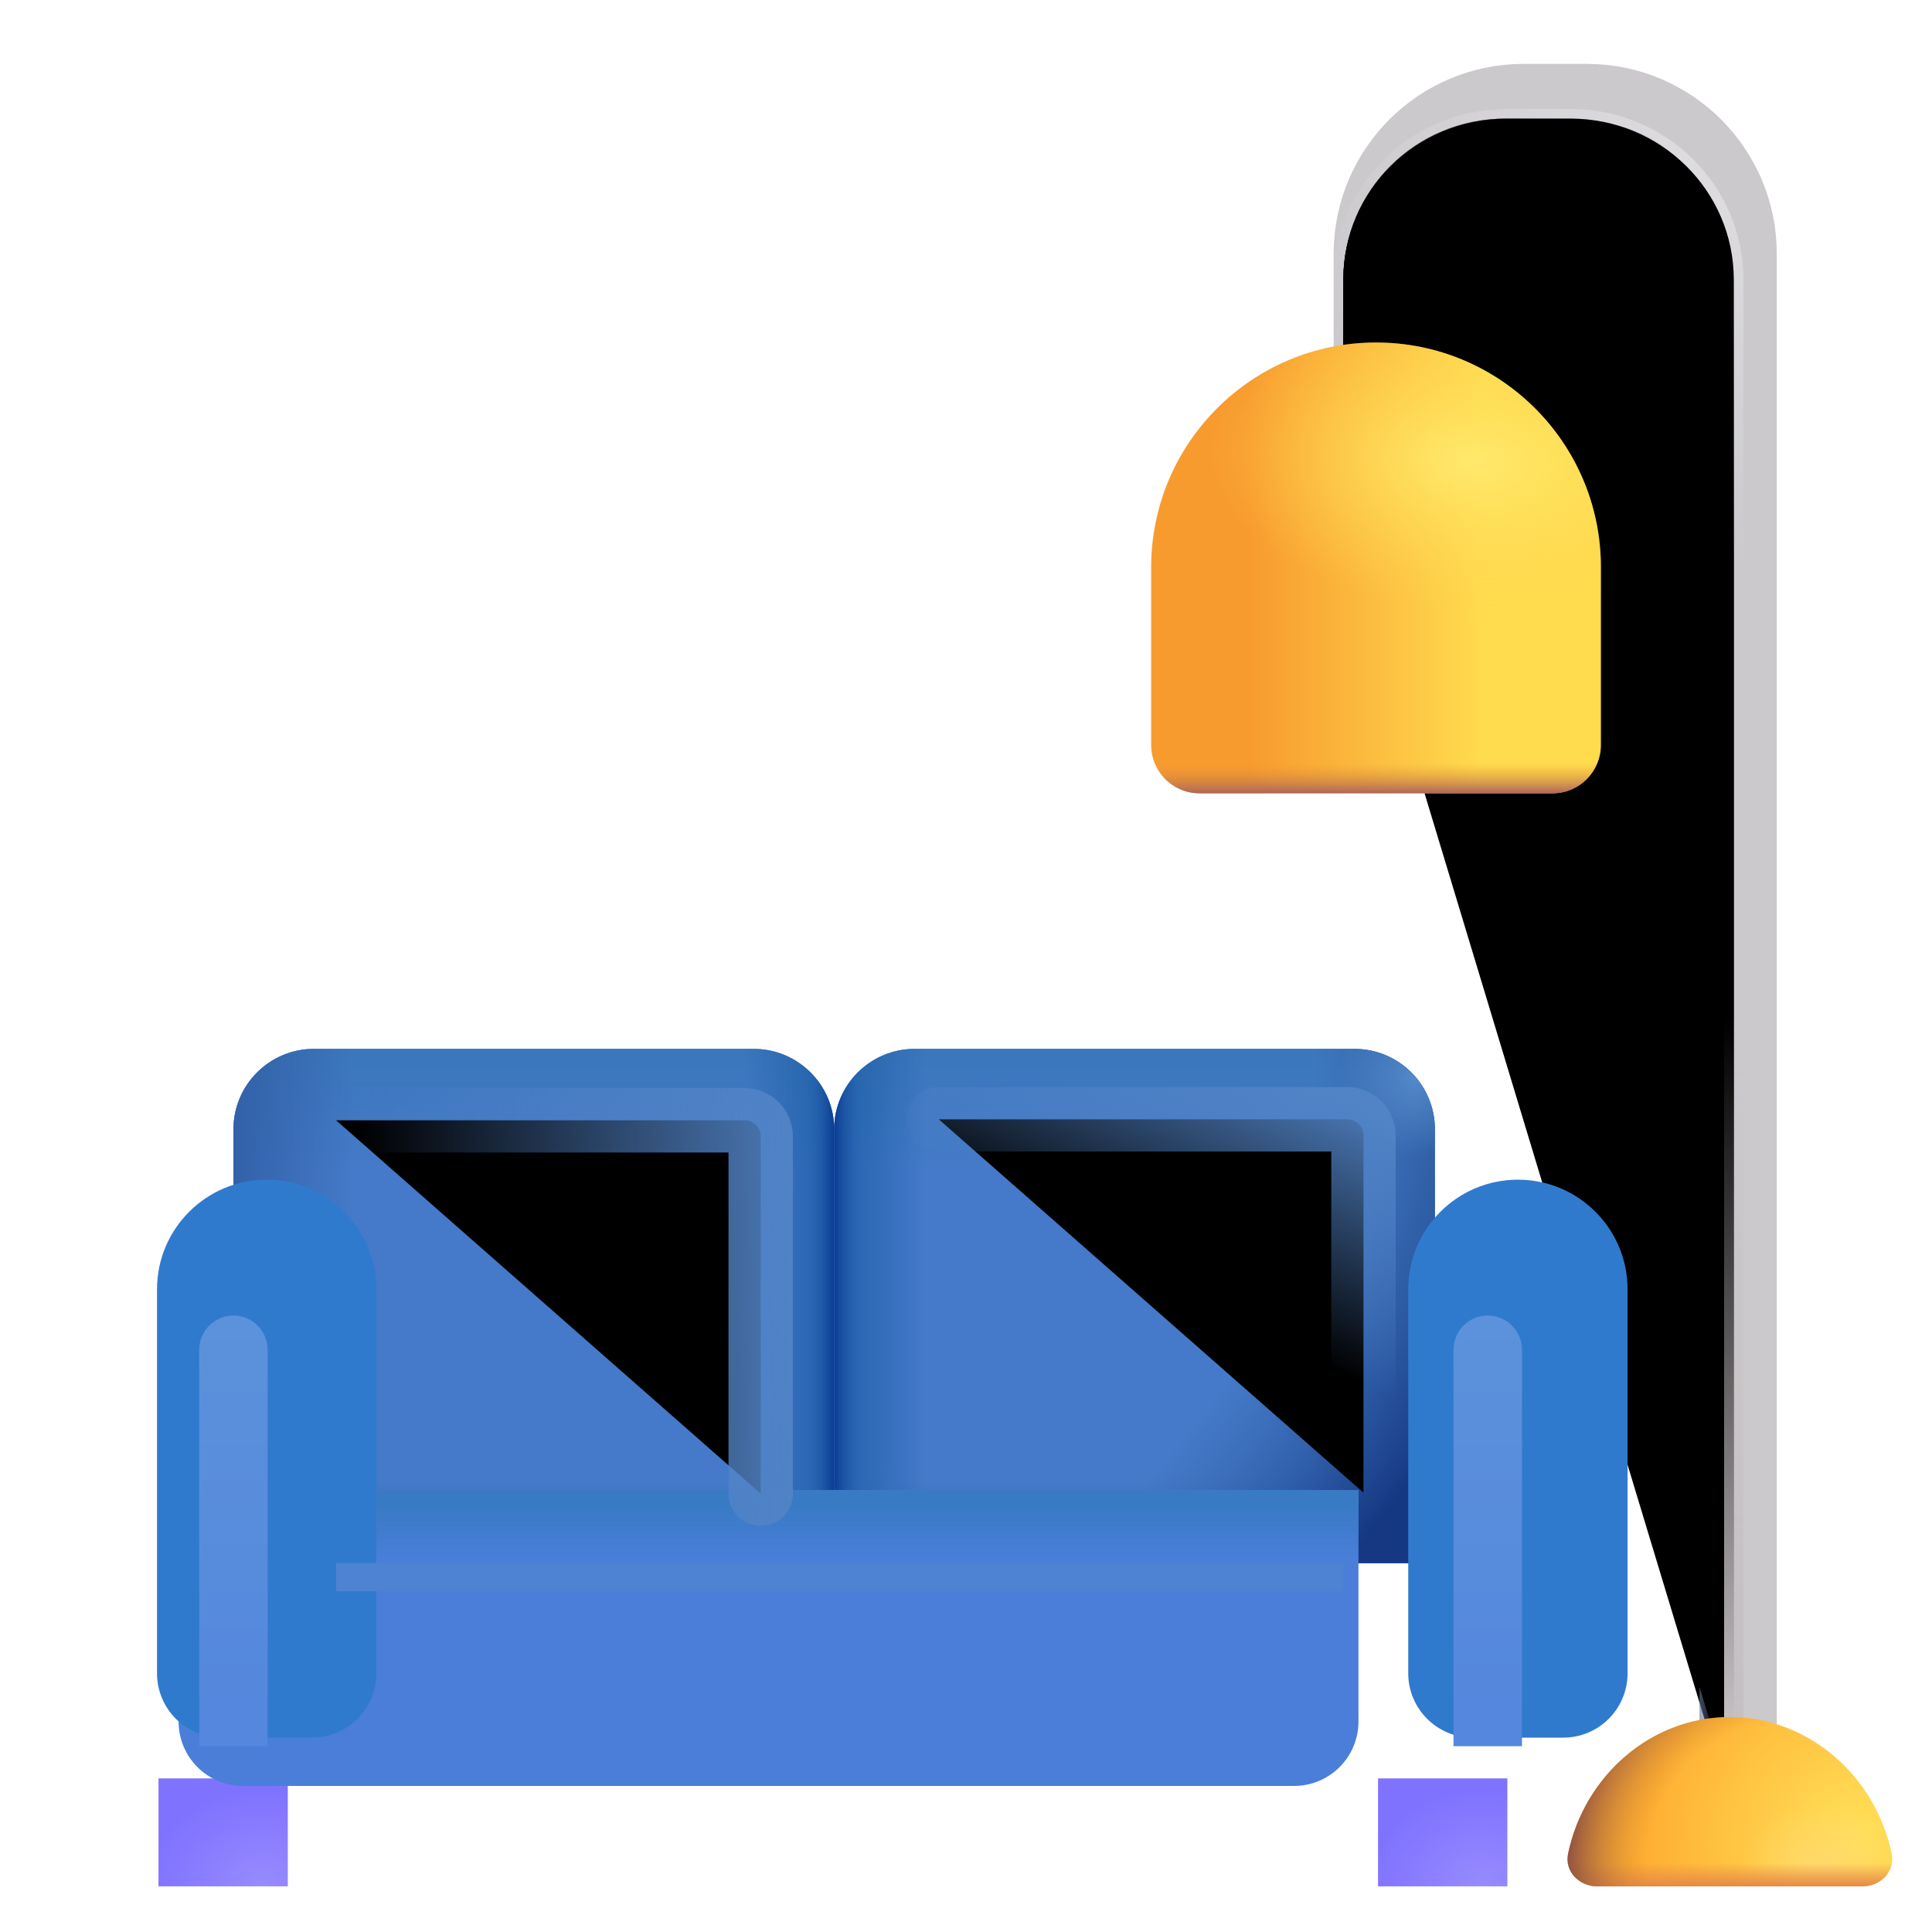 <svg viewBox="1 1 30 30" xmlns="http://www.w3.org/2000/svg">
<rect x="22.398" y="28.615" width="2.008" height="1.676" fill="url(#paint0_radial_18_25664)"/>
<rect x="3.461" y="28.615" width="2.008" height="1.676" fill="url(#paint1_radial_18_25664)"/>
<path d="M4.625 18.537C4.625 17.847 5.185 17.287 5.875 17.287H12.703C13.393 17.287 13.953 17.847 13.953 18.537V25.271H4.625V18.537Z" fill="#447AC9"/>
<path d="M4.625 18.537C4.625 17.847 5.185 17.287 5.875 17.287H12.703C13.393 17.287 13.953 17.847 13.953 18.537V25.271H4.625V18.537Z" fill="url(#paint2_linear_18_25664)"/>
<path d="M4.625 18.537C4.625 17.847 5.185 17.287 5.875 17.287H12.703C13.393 17.287 13.953 17.847 13.953 18.537V25.271H4.625V18.537Z" fill="url(#paint3_linear_18_25664)"/>
<path d="M4.625 18.537C4.625 17.847 5.185 17.287 5.875 17.287H12.703C13.393 17.287 13.953 17.847 13.953 18.537V25.271H4.625V18.537Z" fill="url(#paint4_linear_18_25664)"/>
<path d="M4.625 18.537C4.625 17.847 5.185 17.287 5.875 17.287H12.703C13.393 17.287 13.953 17.847 13.953 18.537V25.271H4.625V18.537Z" fill="url(#paint5_linear_18_25664)"/>
<path d="M4.625 18.537C4.625 17.847 5.185 17.287 5.875 17.287H12.703C13.393 17.287 13.953 17.847 13.953 18.537V25.271H4.625V18.537Z" fill="url(#paint6_linear_18_25664)"/>
<path d="M23.281 18.537C23.281 17.847 22.722 17.287 22.031 17.287H15.203C14.513 17.287 13.953 17.847 13.953 18.537V25.271H23.281V18.537Z" fill="#447AC9"/>
<path d="M23.281 18.537C23.281 17.847 22.722 17.287 22.031 17.287H15.203C14.513 17.287 13.953 17.847 13.953 18.537V25.271H23.281V18.537Z" fill="url(#paint7_linear_18_25664)"/>
<path d="M23.281 18.537C23.281 17.847 22.722 17.287 22.031 17.287H15.203C14.513 17.287 13.953 17.847 13.953 18.537V25.271H23.281V18.537Z" fill="url(#paint8_linear_18_25664)"/>
<path d="M23.281 18.537C23.281 17.847 22.722 17.287 22.031 17.287H15.203C14.513 17.287 13.953 17.847 13.953 18.537V25.271H23.281V18.537Z" fill="url(#paint9_linear_18_25664)"/>
<path d="M23.281 18.537C23.281 17.847 22.722 17.287 22.031 17.287H15.203C14.513 17.287 13.953 17.847 13.953 18.537V25.271H23.281V18.537Z" fill="url(#paint10_linear_18_25664)"/>
<path d="M23.281 18.537C23.281 17.847 22.722 17.287 22.031 17.287H15.203C14.513 17.287 13.953 17.847 13.953 18.537V25.271H23.281V18.537Z" fill="url(#paint11_linear_18_25664)"/>
<path d="M23.281 18.537C23.281 17.847 22.722 17.287 22.031 17.287H15.203C14.513 17.287 13.953 17.847 13.953 18.537V25.271H23.281V18.537Z" fill="url(#paint12_linear_18_25664)"/>
<path d="M23.281 18.537C23.281 17.847 22.722 17.287 22.031 17.287H15.203C14.513 17.287 13.953 17.847 13.953 18.537V25.271H23.281V18.537Z" fill="url(#paint13_radial_18_25664)"/>
<g filter="url(#filter0_i_18_25664)">
<path d="M4.773 24.639H23.094V28.232C23.094 28.785 22.646 29.232 22.094 29.232H5.773C5.221 29.232 4.773 28.785 4.773 28.232V24.639Z" fill="#4A7ED9"/>
<path d="M4.773 24.639H23.094V28.232C23.094 28.785 22.646 29.232 22.094 29.232H5.773C5.221 29.232 4.773 28.785 4.773 28.232V24.639Z" fill="url(#paint14_linear_18_25664)"/>
</g>
<g filter="url(#filter1_ii_18_25664)">
<path d="M21.859 9.146V5.342C21.859 3.961 22.979 2.842 24.359 2.842H25.34C26.721 2.842 27.84 3.961 27.84 5.342V28.928" stroke="#CBC9CC" stroke-width="0.9"/>
</g>
<path d="M21.859 9.146V5.342C21.859 3.961 22.979 2.842 24.359 2.842H25.34C26.721 2.842 27.84 3.961 27.84 5.342V28.928" stroke="url(#paint15_radial_18_25664)" stroke-width="0.9"/>
<g filter="url(#filter2_f_18_25664)">
<path d="M21.859 9.146V5.342C21.859 3.961 22.994 2.842 24.394 2.842H25.388C26.787 2.842 27.922 3.961 27.922 5.342V28.928" stroke="url(#paint16_radial_18_25664)" stroke-width="0.3"/>
<path d="M21.859 9.146V5.342C21.859 3.961 22.994 2.842 24.394 2.842H25.388C26.787 2.842 27.922 3.961 27.922 5.342V28.928" stroke="url(#paint17_linear_18_25664)" stroke-width="0.3"/>
</g>
<g filter="url(#filter3_ii_18_25664)">
<path d="M2.438 22.271C2.438 21.331 3.2 20.568 4.141 20.568C5.081 20.568 5.844 21.331 5.844 22.271V28.232C5.844 28.785 5.396 29.232 4.844 29.232H3.438C2.885 29.232 2.438 28.785 2.438 28.232V22.271Z" fill="#307ACE"/>
</g>
<g filter="url(#filter4_i_18_25664)">
<path d="M21.867 6.318C19.939 6.318 18.375 7.882 18.375 9.81V12.568C18.375 12.982 18.711 13.318 19.125 13.318H24.609C25.024 13.318 25.359 12.982 25.359 12.568V9.81C25.359 7.882 23.796 6.318 21.867 6.318Z" fill="url(#paint18_linear_18_25664)"/>
<path d="M21.867 6.318C19.939 6.318 18.375 7.882 18.375 9.81V12.568C18.375 12.982 18.711 13.318 19.125 13.318H24.609C25.024 13.318 25.359 12.982 25.359 12.568V9.81C25.359 7.882 23.796 6.318 21.867 6.318Z" fill="url(#paint19_linear_18_25664)"/>
<path d="M21.867 6.318C19.939 6.318 18.375 7.882 18.375 9.81V12.568C18.375 12.982 18.711 13.318 19.125 13.318H24.609C25.024 13.318 25.359 12.982 25.359 12.568V9.81C25.359 7.882 23.796 6.318 21.867 6.318Z" fill="url(#paint20_radial_18_25664)"/>
</g>
<path d="M25.349 29.783C25.291 30.058 25.521 30.291 25.802 30.291H29.921C30.201 30.291 30.431 30.058 30.374 29.783C30.119 28.57 29.076 27.662 27.859 27.662C26.642 27.662 25.602 28.57 25.349 29.783Z" fill="url(#paint21_radial_18_25664)"/>
<path d="M25.349 29.783C25.291 30.058 25.521 30.291 25.802 30.291H29.921C30.201 30.291 30.431 30.058 30.374 29.783C30.119 28.57 29.076 27.662 27.859 27.662C26.642 27.662 25.602 28.57 25.349 29.783Z" fill="url(#paint22_radial_18_25664)"/>
<path d="M25.349 29.783C25.291 30.058 25.521 30.291 25.802 30.291H29.921C30.201 30.291 30.431 30.058 30.374 29.783C30.119 28.57 29.076 27.662 27.859 27.662C26.642 27.662 25.602 28.57 25.349 29.783Z" fill="url(#paint23_linear_18_25664)"/>
<path d="M25.349 29.783C25.291 30.058 25.521 30.291 25.802 30.291H29.921C30.201 30.291 30.431 30.058 30.374 29.783C30.119 28.57 29.076 27.662 27.859 27.662C26.642 27.662 25.602 28.57 25.349 29.783Z" fill="url(#paint24_radial_18_25664)"/>
<g filter="url(#filter5_f_18_25664)">
<path d="M6.219 18.396H12.562C12.701 18.396 12.812 18.508 12.812 18.646V24.193" stroke="url(#paint25_linear_18_25664)" stroke-linecap="round"/>
</g>
<g filter="url(#filter6_f_18_25664)">
<path d="M15.578 18.381H21.922C22.06 18.381 22.172 18.493 22.172 18.631V24.178" stroke="url(#paint26_linear_18_25664)" stroke-linecap="round"/>
</g>
<g filter="url(#filter7_ii_18_25664)">
<path d="M21.867 22.271C21.867 21.331 22.63 20.568 23.57 20.568C24.511 20.568 25.273 21.331 25.273 22.271V28.232C25.273 28.785 24.826 29.232 24.273 29.232H22.867C22.315 29.232 21.867 28.785 21.867 28.232V22.271Z" fill="#307ACE"/>
</g>
<g filter="url(#filter8_f_18_25664)">
<rect x="6.219" y="25.271" width="15.641" height="0.438" fill="#4D83D2"/>
</g>
<g filter="url(#filter9_f_18_25664)">
<path d="M4.094 21.959C4.094 21.666 4.332 21.428 4.625 21.428V21.428C4.918 21.428 5.156 21.666 5.156 21.959V28.115H4.094V21.959Z" fill="url(#paint27_linear_18_25664)"/>
</g>
<g filter="url(#filter10_f_18_25664)">
<path d="M23.57 21.959C23.57 21.666 23.808 21.428 24.102 21.428V21.428C24.395 21.428 24.633 21.666 24.633 21.959V28.115H23.57V21.959Z" fill="url(#paint28_linear_18_25664)"/>
</g>
<defs>
<filter id="filter0_i_18_25664" x="3.773" y="24.139" width="19.32" height="5.094" filterUnits="userSpaceOnUse" color-interpolation-filters="sRGB">
<feFlood flood-opacity="0" result="BackgroundImageFix"/>
<feBlend mode="normal" in="SourceGraphic" in2="BackgroundImageFix" result="shape"/>
<feColorMatrix in="SourceAlpha" type="matrix" values="0 0 0 0 0 0 0 0 0 0 0 0 0 0 0 0 0 0 127 0" result="hardAlpha"/>
<feOffset dx="-1" dy="-0.5"/>
<feGaussianBlur stdDeviation="0.5"/>
<feComposite in2="hardAlpha" operator="arithmetic" k2="-1" k3="1"/>
<feColorMatrix type="matrix" values="0 0 0 0 0.216 0 0 0 0 0.325 0 0 0 0 0.769 0 0 0 1 0"/>
<feBlend mode="normal" in2="shape" result="effect1_innerShadow_18_25664"/>
</filter>
<filter id="filter1_ii_18_25664" x="21.409" y="2.192" width="7.18" height="26.736" filterUnits="userSpaceOnUse" color-interpolation-filters="sRGB">
<feFlood flood-opacity="0" result="BackgroundImageFix"/>
<feBlend mode="normal" in="SourceGraphic" in2="BackgroundImageFix" result="shape"/>
<feColorMatrix in="SourceAlpha" type="matrix" values="0 0 0 0 0 0 0 0 0 0 0 0 0 0 0 0 0 0 127 0" result="hardAlpha"/>
<feOffset dx="0.3" dy="-0.2"/>
<feGaussianBlur stdDeviation="0.225"/>
<feComposite in2="hardAlpha" operator="arithmetic" k2="-1" k3="1"/>
<feColorMatrix type="matrix" values="0 0 0 0 0.667 0 0 0 0 0.663 0 0 0 0 0.667 0 0 0 1 0"/>
<feBlend mode="normal" in2="shape" result="effect1_innerShadow_18_25664"/>
<feColorMatrix in="SourceAlpha" type="matrix" values="0 0 0 0 0 0 0 0 0 0 0 0 0 0 0 0 0 0 127 0" result="hardAlpha"/>
<feOffset dy="-0.2"/>
<feGaussianBlur stdDeviation="0.225"/>
<feComposite in2="hardAlpha" operator="arithmetic" k2="-1" k3="1"/>
<feColorMatrix type="matrix" values="0 0 0 0 0.6 0 0 0 0 0.522 0 0 0 0 0.596 0 0 0 1 0"/>
<feBlend mode="normal" in2="effect1_innerShadow_18_25664" result="effect2_innerShadow_18_25664"/>
</filter>
<filter id="filter2_f_18_25664" x="21.409" y="2.392" width="6.963" height="26.836" filterUnits="userSpaceOnUse" color-interpolation-filters="sRGB">
<feFlood flood-opacity="0" result="BackgroundImageFix"/>
<feBlend mode="normal" in="SourceGraphic" in2="BackgroundImageFix" result="shape"/>
<feGaussianBlur stdDeviation="0.15" result="effect1_foregroundBlur_18_25664"/>
</filter>
<filter id="filter3_ii_18_25664" x="2.438" y="19.818" width="4.406" height="9.414" filterUnits="userSpaceOnUse" color-interpolation-filters="sRGB">
<feFlood flood-opacity="0" result="BackgroundImageFix"/>
<feBlend mode="normal" in="SourceGraphic" in2="BackgroundImageFix" result="shape"/>
<feColorMatrix in="SourceAlpha" type="matrix" values="0 0 0 0 0 0 0 0 0 0 0 0 0 0 0 0 0 0 127 0" result="hardAlpha"/>
<feOffset dx="1" dy="-0.75"/>
<feGaussianBlur stdDeviation="0.625"/>
<feComposite in2="hardAlpha" operator="arithmetic" k2="-1" k3="1"/>
<feColorMatrix type="matrix" values="0 0 0 0 0.204 0 0 0 0 0.38 0 0 0 0 0.745 0 0 0 1 0"/>
<feBlend mode="normal" in2="shape" result="effect1_innerShadow_18_25664"/>
<feColorMatrix in="SourceAlpha" type="matrix" values="0 0 0 0 0 0 0 0 0 0 0 0 0 0 0 0 0 0 127 0" result="hardAlpha"/>
<feOffset dy="-0.5"/>
<feGaussianBlur stdDeviation="0.625"/>
<feComposite in2="hardAlpha" operator="arithmetic" k2="-1" k3="1"/>
<feColorMatrix type="matrix" values="0 0 0 0 0.235 0 0 0 0 0.306 0 0 0 0 0.733 0 0 0 1 0"/>
<feBlend mode="normal" in2="effect1_innerShadow_18_25664" result="effect2_innerShadow_18_25664"/>
</filter>
<filter id="filter4_i_18_25664" x="18.375" y="6.318" width="7.484" height="7" filterUnits="userSpaceOnUse" color-interpolation-filters="sRGB">
<feFlood flood-opacity="0" result="BackgroundImageFix"/>
<feBlend mode="normal" in="SourceGraphic" in2="BackgroundImageFix" result="shape"/>
<feColorMatrix in="SourceAlpha" type="matrix" values="0 0 0 0 0 0 0 0 0 0 0 0 0 0 0 0 0 0 127 0" result="hardAlpha"/>
<feOffset dx="0.5"/>
<feGaussianBlur stdDeviation="0.75"/>
<feComposite in2="hardAlpha" operator="arithmetic" k2="-1" k3="1"/>
<feColorMatrix type="matrix" values="0 0 0 0 0.816 0 0 0 0 0.561 0 0 0 0 0.384 0 0 0 1 0"/>
<feBlend mode="normal" in2="shape" result="effect1_innerShadow_18_25664"/>
</filter>
<filter id="filter5_f_18_25664" x="5.219" y="17.396" width="8.594" height="7.797" filterUnits="userSpaceOnUse" color-interpolation-filters="sRGB">
<feFlood flood-opacity="0" result="BackgroundImageFix"/>
<feBlend mode="normal" in="SourceGraphic" in2="BackgroundImageFix" result="shape"/>
<feGaussianBlur stdDeviation="0.25" result="effect1_foregroundBlur_18_25664"/>
</filter>
<filter id="filter6_f_18_25664" x="14.578" y="17.381" width="8.594" height="7.797" filterUnits="userSpaceOnUse" color-interpolation-filters="sRGB">
<feFlood flood-opacity="0" result="BackgroundImageFix"/>
<feBlend mode="normal" in="SourceGraphic" in2="BackgroundImageFix" result="shape"/>
<feGaussianBlur stdDeviation="0.25" result="effect1_foregroundBlur_18_25664"/>
</filter>
<filter id="filter7_ii_18_25664" x="21.867" y="19.818" width="4.406" height="9.414" filterUnits="userSpaceOnUse" color-interpolation-filters="sRGB">
<feFlood flood-opacity="0" result="BackgroundImageFix"/>
<feBlend mode="normal" in="SourceGraphic" in2="BackgroundImageFix" result="shape"/>
<feColorMatrix in="SourceAlpha" type="matrix" values="0 0 0 0 0 0 0 0 0 0 0 0 0 0 0 0 0 0 127 0" result="hardAlpha"/>
<feOffset dx="1" dy="-0.75"/>
<feGaussianBlur stdDeviation="0.625"/>
<feComposite in2="hardAlpha" operator="arithmetic" k2="-1" k3="1"/>
<feColorMatrix type="matrix" values="0 0 0 0 0.204 0 0 0 0 0.38 0 0 0 0 0.745 0 0 0 1 0"/>
<feBlend mode="normal" in2="shape" result="effect1_innerShadow_18_25664"/>
<feColorMatrix in="SourceAlpha" type="matrix" values="0 0 0 0 0 0 0 0 0 0 0 0 0 0 0 0 0 0 127 0" result="hardAlpha"/>
<feOffset dy="-0.5"/>
<feGaussianBlur stdDeviation="0.625"/>
<feComposite in2="hardAlpha" operator="arithmetic" k2="-1" k3="1"/>
<feColorMatrix type="matrix" values="0 0 0 0 0.235 0 0 0 0 0.306 0 0 0 0 0.733 0 0 0 1 0"/>
<feBlend mode="normal" in2="effect1_innerShadow_18_25664" result="effect2_innerShadow_18_25664"/>
</filter>
<filter id="filter8_f_18_25664" x="5.719" y="24.771" width="16.641" height="1.438" filterUnits="userSpaceOnUse" color-interpolation-filters="sRGB">
<feFlood flood-opacity="0" result="BackgroundImageFix"/>
<feBlend mode="normal" in="SourceGraphic" in2="BackgroundImageFix" result="shape"/>
<feGaussianBlur stdDeviation="0.25" result="effect1_foregroundBlur_18_25664"/>
</filter>
<filter id="filter9_f_18_25664" x="3.344" y="20.678" width="2.562" height="8.188" filterUnits="userSpaceOnUse" color-interpolation-filters="sRGB">
<feFlood flood-opacity="0" result="BackgroundImageFix"/>
<feBlend mode="normal" in="SourceGraphic" in2="BackgroundImageFix" result="shape"/>
<feGaussianBlur stdDeviation="0.375" result="effect1_foregroundBlur_18_25664"/>
</filter>
<filter id="filter10_f_18_25664" x="22.82" y="20.678" width="2.562" height="8.188" filterUnits="userSpaceOnUse" color-interpolation-filters="sRGB">
<feFlood flood-opacity="0" result="BackgroundImageFix"/>
<feBlend mode="normal" in="SourceGraphic" in2="BackgroundImageFix" result="shape"/>
<feGaussianBlur stdDeviation="0.375" result="effect1_foregroundBlur_18_25664"/>
</filter>
<radialGradient id="paint0_radial_18_25664" cx="0" cy="0" r="1" gradientUnits="userSpaceOnUse" gradientTransform="translate(24.016 30.291) rotate(-90) scale(1.504 1.802)">
<stop stop-color="#978BFF"/>
<stop offset="1" stop-color="#7F72FF"/>
</radialGradient>
<radialGradient id="paint1_radial_18_25664" cx="0" cy="0" r="1" gradientUnits="userSpaceOnUse" gradientTransform="translate(5.078 30.291) rotate(-90) scale(1.504 1.802)">
<stop stop-color="#978BFF"/>
<stop offset="1" stop-color="#7F72FF"/>
</radialGradient>
<linearGradient id="paint2_linear_18_25664" x1="9.289" y1="17.287" x2="9.289" y2="19.146" gradientUnits="userSpaceOnUse">
<stop offset="0.032" stop-color="#3B77BB"/>
<stop offset="1" stop-color="#3B77BB" stop-opacity="0"/>
</linearGradient>
<linearGradient id="paint3_linear_18_25664" x1="4.625" y1="20.365" x2="6.5" y2="20.365" gradientUnits="userSpaceOnUse">
<stop stop-color="#3261A8"/>
<stop offset="1" stop-color="#3261A8" stop-opacity="0"/>
</linearGradient>
<linearGradient id="paint4_linear_18_25664" x1="7.25" y1="24.896" x2="7.25" y2="23.834" gradientUnits="userSpaceOnUse">
<stop stop-color="#3261A8"/>
<stop offset="1" stop-color="#457BCA" stop-opacity="0"/>
</linearGradient>
<linearGradient id="paint5_linear_18_25664" x1="14.375" y1="24.521" x2="12.531" y2="24.521" gradientUnits="userSpaceOnUse">
<stop stop-color="#1859A4"/>
<stop offset="1" stop-color="#1859A4" stop-opacity="0"/>
</linearGradient>
<linearGradient id="paint6_linear_18_25664" x1="14.023" y1="22.584" x2="13.508" y2="22.584" gradientUnits="userSpaceOnUse">
<stop stop-color="#022F89"/>
<stop offset="1" stop-color="#2A67B4" stop-opacity="0"/>
</linearGradient>
<linearGradient id="paint7_linear_18_25664" x1="18.617" y1="17.287" x2="18.617" y2="19.146" gradientUnits="userSpaceOnUse">
<stop offset="0.032" stop-color="#3B77BB"/>
<stop offset="1" stop-color="#3B77BB" stop-opacity="0"/>
</linearGradient>
<linearGradient id="paint8_linear_18_25664" x1="23.281" y1="20.365" x2="21.406" y2="20.365" gradientUnits="userSpaceOnUse">
<stop stop-color="#3261A8"/>
<stop offset="1" stop-color="#3261A8" stop-opacity="0"/>
</linearGradient>
<linearGradient id="paint9_linear_18_25664" x1="20.656" y1="24.896" x2="20.656" y2="23.834" gradientUnits="userSpaceOnUse">
<stop stop-color="#3261A8"/>
<stop offset="1" stop-color="#457BCA" stop-opacity="0"/>
</linearGradient>
<linearGradient id="paint10_linear_18_25664" x1="13.531" y1="24.521" x2="15.375" y2="24.521" gradientUnits="userSpaceOnUse">
<stop stop-color="#1859A4"/>
<stop offset="1" stop-color="#1859A4" stop-opacity="0"/>
</linearGradient>
<linearGradient id="paint11_linear_18_25664" x1="13.883" y1="22.584" x2="14.398" y2="22.584" gradientUnits="userSpaceOnUse">
<stop stop-color="#022F89"/>
<stop offset="1" stop-color="#2A67B4" stop-opacity="0"/>
</linearGradient>
<linearGradient id="paint12_linear_18_25664" x1="23.281" y1="26.084" x2="19.5" y2="23.084" gradientUnits="userSpaceOnUse">
<stop offset="0.331" stop-color="#163883"/>
<stop offset="1" stop-color="#2A5AA1" stop-opacity="0"/>
</linearGradient>
<radialGradient id="paint13_radial_18_25664" cx="0" cy="0" r="1" gradientUnits="userSpaceOnUse" gradientTransform="translate(22.969 17.74) rotate(131.934) scale(1.239 1.194)">
<stop stop-color="#5289C9"/>
<stop offset="1" stop-color="#5289C9" stop-opacity="0"/>
</radialGradient>
<linearGradient id="paint14_linear_18_25664" x1="13.934" y1="24.639" x2="13.934" y2="25.709" gradientUnits="userSpaceOnUse">
<stop offset="0.241" stop-color="#397AC5"/>
<stop offset="1" stop-color="#397AC5" stop-opacity="0"/>
</linearGradient>
<radialGradient id="paint15_radial_18_25664" cx="0" cy="0" r="1" gradientUnits="userSpaceOnUse" gradientTransform="translate(27.228 27.367) rotate(-90) scale(11.791 0.47)">
<stop stop-color="#667295"/>
<stop offset="1" stop-color="#667295" stop-opacity="0"/>
</radialGradient>
<radialGradient id="paint16_radial_18_25664" cx="0" cy="0" r="1" gradientUnits="userSpaceOnUse" gradientTransform="translate(27.922 3.459) rotate(108.091) scale(6.312 7.385)">
<stop offset="0.11" stop-color="#DDDBDE"/>
<stop offset="1" stop-color="#DDDBDE" stop-opacity="0"/>
</radialGradient>
<linearGradient id="paint17_linear_18_25664" x1="27.922" y1="27.74" x2="27.922" y2="16.803" gradientUnits="userSpaceOnUse">
<stop stop-color="#C5C0C3"/>
<stop offset="1" stop-color="#C5C0C3" stop-opacity="0"/>
</linearGradient>
<linearGradient id="paint18_linear_18_25664" x1="18.207" y1="11.106" x2="24.912" y2="11.106" gradientUnits="userSpaceOnUse">
<stop offset="0.253" stop-color="#F89B2F"/>
<stop offset="0.789" stop-color="#FFDB4E"/>
</linearGradient>
<linearGradient id="paint19_linear_18_25664" x1="23.406" y1="13.318" x2="23.406" y2="12.85" gradientUnits="userSpaceOnUse">
<stop stop-color="#AA665B"/>
<stop offset="1" stop-color="#EB9434" stop-opacity="0"/>
</linearGradient>
<radialGradient id="paint20_radial_18_25664" cx="0" cy="0" r="1" gradientUnits="userSpaceOnUse" gradientTransform="translate(23.375 8.178) rotate(93.814) scale(2.349 4.077)">
<stop stop-color="#FFE96C"/>
<stop offset="1" stop-color="#FFD64C" stop-opacity="0"/>
</radialGradient>
<radialGradient id="paint21_radial_18_25664" cx="0" cy="0" r="1" gradientUnits="userSpaceOnUse" gradientTransform="translate(29.844 29.584) rotate(-180) scale(3.312 3.286)">
<stop stop-color="#FFE258"/>
<stop offset="1" stop-color="#FFAF33"/>
</radialGradient>
<radialGradient id="paint22_radial_18_25664" cx="0" cy="0" r="1" gradientUnits="userSpaceOnUse" gradientTransform="translate(29.297 30.068) rotate(-90) scale(1.092 1.281)">
<stop stop-color="#FFD96D"/>
<stop offset="1" stop-color="#FFD96D" stop-opacity="0"/>
</radialGradient>
<linearGradient id="paint23_linear_18_25664" x1="28.812" y1="30.291" x2="28.812" y2="29.928" gradientUnits="userSpaceOnUse">
<stop stop-color="#E68945"/>
<stop offset="1" stop-color="#E68945" stop-opacity="0"/>
</linearGradient>
<radialGradient id="paint24_radial_18_25664" cx="0" cy="0" r="1" gradientUnits="userSpaceOnUse" gradientTransform="translate(28.812 29.959) rotate(-164.204) scale(3.609)">
<stop offset="0.615" stop-color="#D2852C" stop-opacity="0"/>
<stop offset="0.981" stop-color="#884B45"/>
</radialGradient>
<linearGradient id="paint25_linear_18_25664" x1="13.938" y1="22.615" x2="6.659" y2="22.749" gradientUnits="userSpaceOnUse">
<stop stop-color="#5284C7"/>
<stop offset="1" stop-color="#5284C7" stop-opacity="0"/>
</linearGradient>
<linearGradient id="paint26_linear_18_25664" x1="22.758" y1="18.099" x2="20.985" y2="21.945" gradientUnits="userSpaceOnUse">
<stop stop-color="#5284C7"/>
<stop offset="1" stop-color="#5284C7" stop-opacity="0"/>
</linearGradient>
<linearGradient id="paint27_linear_18_25664" x1="4.625" y1="21.428" x2="4.625" y2="27.709" gradientUnits="userSpaceOnUse">
<stop stop-color="#5C92DB"/>
<stop offset="1" stop-color="#5487DD"/>
</linearGradient>
<linearGradient id="paint28_linear_18_25664" x1="24.102" y1="21.428" x2="24.102" y2="27.709" gradientUnits="userSpaceOnUse">
<stop stop-color="#5C92DB"/>
<stop offset="1" stop-color="#5487DD"/>
</linearGradient>
</defs>
</svg>
